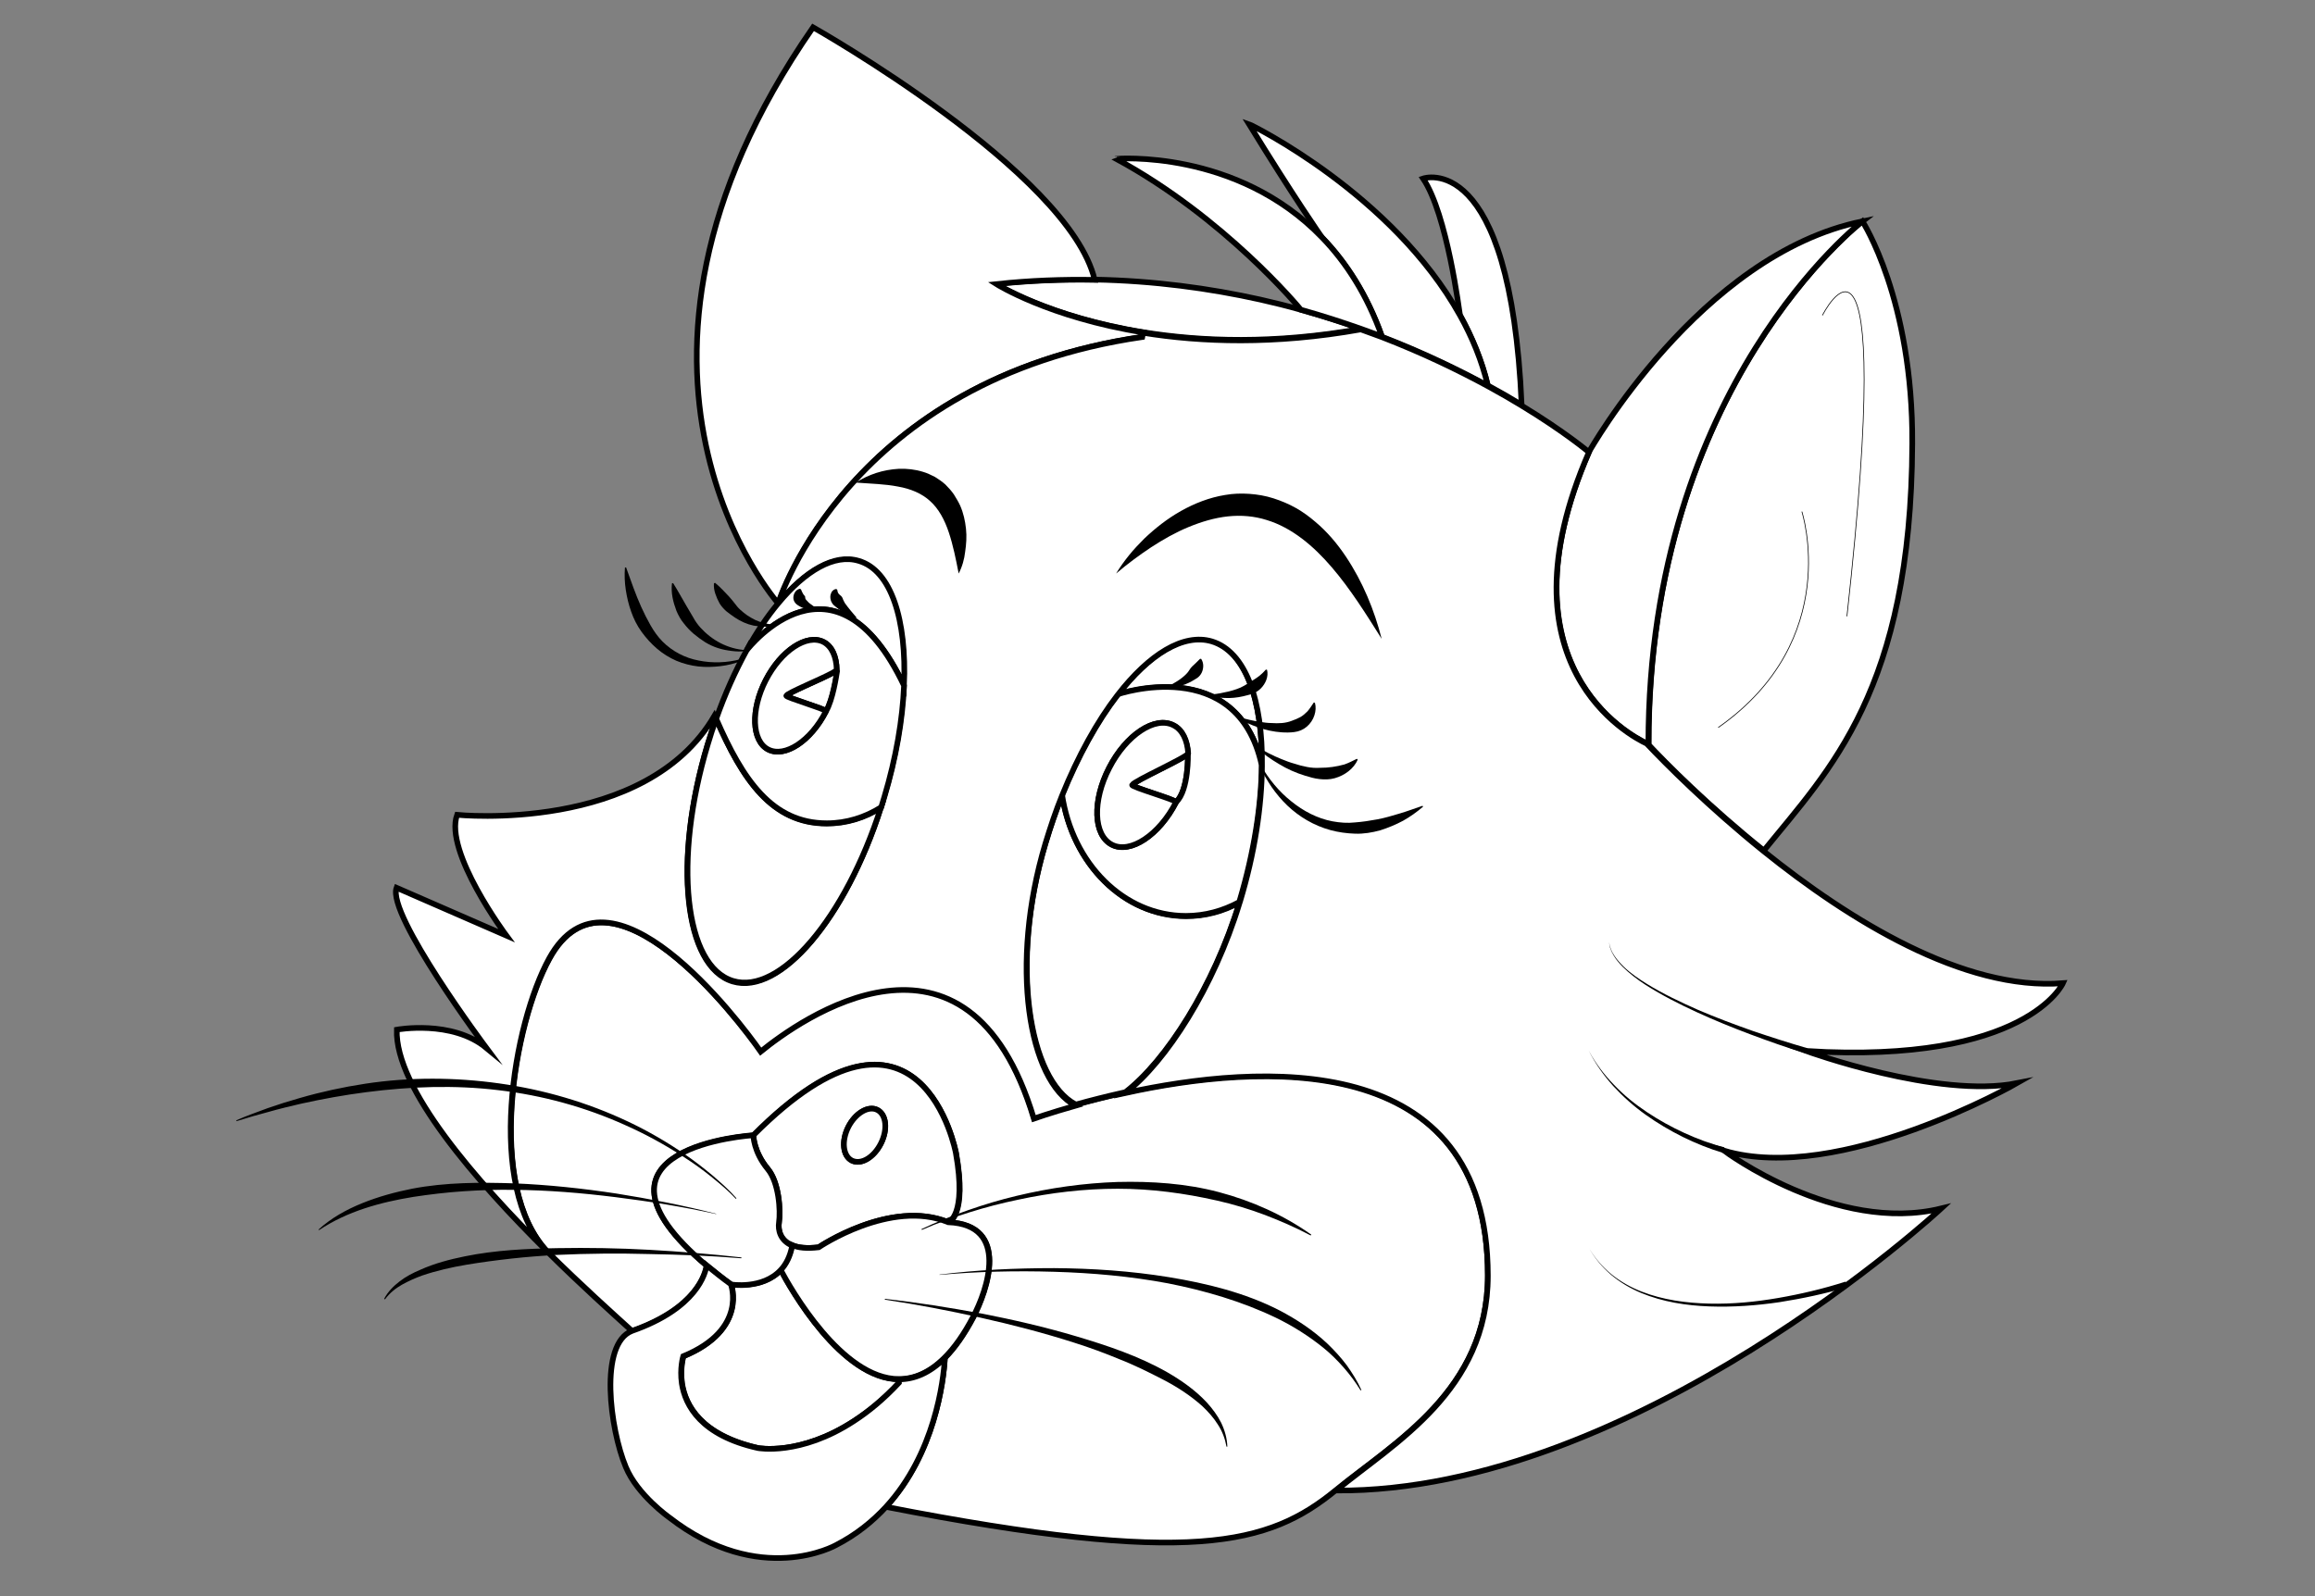 <?xml version="1.0" encoding="utf-8"?>
<!-- Generator: Adobe Illustrator 15.0.0, SVG Export Plug-In . SVG Version: 6.00 Build 0)  -->
<!DOCTYPE svg PUBLIC "-//W3C//DTD SVG 1.1//EN" "http://www.w3.org/Graphics/SVG/1.1/DTD/svg11.dtd">
<svg version="1.1" id="Layer_1" xmlns="http://www.w3.org/2000/svg" xmlns:xlink="http://www.w3.org/1999/xlink" x="0px" y="0px"
	 width="822px" height="567px" viewBox="0 0 822 567" enable-background="new 0 0 822 567" xml:space="preserve">
<rect x="0" y="0" width="822" height="567" fill="#808080" stroke="none"/>
<path fill="#FFFFFF" stroke="#000000" stroke-width="2" stroke-miterlimit="10" d="M319.3,489.9v1.199
	c-5.5,5.9-10.899,10.301-16,13.601c-19.2,12.5-34.1,9.6-34.1,9.6c-20.2-4.6-25.8-15.1-27-22.899c-0.8-5.5,0.5-9.7,0.5-9.7
	c23-9.5,16.9-25.601,16.9-25.601s11.2,1.9,17.7-5.1C280.7,457.6,298.9,489.9,319.3,489.9z"/>
<path fill="#FFFFFF" stroke="#000000" stroke-width="2" stroke-miterlimit="10" d="M661.3,78.6c0,0,18,27.7,17.7,79
	c-0.4,87.5-29.4,115.7-52.7,144.5c-19.6-15.699-34.8-31-41.5-38.2c0.4,0.2,0.601,0.2,0.601,0.2C585.3,136.9,661.3,78.6,661.3,78.6z"
	/>
<path fill="#FFFFFF" stroke="#000000" stroke-width="2" stroke-miterlimit="10" d="M661.3,78.6c0,0-76,58.3-76,185.6
	c0,0-0.2-0.1-0.6-0.2l0,0c-5.8-2.7-53.4-27.7-20.5-103.5C564.3,160.4,603.5,90.4,661.3,78.6z"/>
<path fill="#FFFFFF" stroke="#000000" stroke-width="2" stroke-miterlimit="10" d="M505.3,63.4c0,0,31-10.9,35,80.4
	c-3.6-2.2-7.6-4.5-12-6.9l0,0c-2.2-8.9-5.6-17.2-9.899-25C518.2,111,513.9,76.1,505.3,63.4z"/>
<path fill="#FFFFFF" stroke="#000000" stroke-width="2" stroke-miterlimit="10" d="M518.4,112c4.3,7.7,7.8,16.1,9.899,25
	c-10.5-5.7-23.1-11.8-37.6-17.4c-5.3-14.9-12.8-26.4-21.2-35.1l0,0c-0.6-0.9-10.3-14.8-26-40.4C444.4,44.4,494.5,69,518.4,112z"/>
<path fill="#FFFFFF" stroke="#000000" stroke-width="2" stroke-miterlimit="10" d="M483.3,116.8c-30.8,5.5-56.8,4.5-77.3,1.2
	c-33.6-5.4-52.3-17.2-52.3-17.2c12-1.2,23.7-1.7,34.899-1.5c21.101,0.4,40.9,3.1,58.9,7.1c4.9,1.1,9.7,2.3,14.3,3.6
	C469.3,112.1,476.5,114.4,483.3,116.8z"/>
<path fill="#FFFFFF" stroke="#000000" stroke-width="2" stroke-miterlimit="10" d="M469.5,84.4c8.4,8.7,15.9,20.2,21.2,35.1
	c-2.4-0.9-4.9-1.8-7.4-2.7c-6.8-2.4-13.899-4.7-21.399-6.8c-0.601-0.8-27.2-32.8-65.601-53.6C396.3,56.4,439.1,52.8,469.5,84.4
	L469.5,84.4z"/>
<path fill="#FFFFFF" stroke="#000000" stroke-width="2" stroke-miterlimit="10" d="M270.2,373.2c13.4-10.9,73.5-54.4,97,23.8
	c0,0,5.6-2,14.8-4.6c4.9-1.4,10.9-2.9,17.6-4.4c47-10.3,128.7-16.5,128.7,64.9c0,41-33.399,59.5-53.899,76.3
	c-23.9,19.6-51.5,27.1-159.801,6c17.301-18.9,20.4-44.5,20.9-52.9c3.4-3.399,6.8-8.2,10.1-14.399c4.9-9.5,13.301-32.801-8.8-33.7
	c0,0,6.7-2.101,2.7-24.601c0,0-12.3-66.3-71.9-6.3c0,0-66.8,4-16.6,46.2c-0.4,2.8-3.4,15.2-26.5,23.3c-6.7-6.1-18-16.2-30-28.1l0,0
	c-22.1-23.101-12.2-80.9,0.6-104.2C216.3,301.6,262.3,362.3,270.2,373.2z"/>
<path fill="#FFFFFF" stroke="#000000" stroke-width="2" stroke-miterlimit="10" d="M448.1,271.8c-8.8-39.7-51.199-25.1-51.199-25.1
	c11.199-14.6,23.399-22.2,33.5-19.1C442.1,231,448.3,248.3,448.1,271.8z"/>
<path fill="#FFFFFF" stroke="#000000" stroke-width="2" stroke-miterlimit="10" d="M421.8,267.6c0,0,0.4,13-4.2,17.3
	c0.4-0.7-16-5.4-15.699-6.101C402.6,277.4,421.4,269,421.8,267.6z"/>
<path fill="#FFFFFF" stroke="#000000" stroke-width="2" stroke-miterlimit="10" d="M377.2,282.3c3.5,24.5,21.899,43.101,44,43.101
	c6.8,0,13.1-1.7,18.899-4.9c-9.1,29.9-26.1,56.3-40.5,67.4c-6.699,1.5-12.6,3-17.6,4.399c-16.7-8.7-23.6-50-10.7-93.1
	C373,293.4,375,287.7,377.2,282.3z"/>
<path fill="#FFFFFF" stroke="#000000" stroke-width="2" stroke-miterlimit="10" d="M396.8,246.6c0,0,42.5-14.6,51.2,25.1
	c-0.1,14.3-2.7,30.899-7.8,48.1c-0.101,0.2-0.101,0.4-0.2,0.601c-5.7,3.1-12.1,4.899-18.9,4.899c-22.1,0-40.399-18.6-44-43.1
	C382.8,268.2,389.6,256,396.8,246.6z M394.8,300c6.601,3.4,16.8-3.4,22.8-15.1c4.601-4.3,4.2-17.3,4.2-17.3c-0.3-4.7-2-8.4-5.2-10
	c-6.6-3.4-16.8,3.4-22.8,15.1S388.2,296.6,394.8,300z"/>
<path fill="#FFFFFF" stroke="#000000" stroke-width="2" stroke-miterlimit="10" d="M417.6,284.9c-6,11.699-16.3,18.5-22.8,15.1
	c-6.6-3.4-7-15.6-0.899-27.3c6-11.7,16.3-18.5,22.8-15.1c3.2,1.6,4.899,5.3,5.2,10c-0.4,1.4-19.301,9.8-19.9,11.2
	C401.6,279.5,418,284.2,417.6,284.9z"/>
<path fill="#FFFFFF" stroke="#000000" stroke-width="2" stroke-miterlimit="10" d="M288.7,9.7c0,0,90.899,51.3,100,89.7
	c-11.3-0.2-22.9,0.2-34.9,1.5c0,0,18.601,11.8,52.3,17.2l-0.3,1.5c-103.9,15.1-128.9,93.3-129.4,94.8l0,0
	C276.4,214.4,203.6,132.4,288.7,9.7z"/>
<path fill="#FFFFFF" stroke="#000000" stroke-width="2" stroke-miterlimit="10" d="M195,340.4c-12.8,23.3-22.7,81.1-0.6,104.199
	c-25.3-25.1-54.2-58.199-53.5-78.899c0,0,19.6-3.601,31.8,6.5c0,0-35.4-47.4-31.9-56.9l39,17c0,0-22.2-29.8-17.5-42.899
	c0,0,66.9,6.8,91.4-35.2c0.2,0.4,0.4,0.9,0.5,1.3c-1,2.9-2,6-3,9.1c-12.3,41.2-8.3,78.8,9,84c16.8,5,39.9-22.3,52.5-61.6
	c0.399-1.2,0.8-2.4,1.1-3.6c4.2-14,6.5-27.6,7-39.6c1-23.4-4.6-41-16-44.4c-8.6-2.6-18.9,3.4-28.6,15.1
	c0.5-1.5,25.5-79.7,129.399-94.8l0.301-1.5c20.5,3.3,46.5,4.3,77.3-1.2c2.5,0.9,5,1.8,7.399,2.7c14.5,5.6,27.101,11.7,37.601,17.4
	l0,0c4.399,2.4,8.399,4.7,12,6.9l0,0c15.5,9.4,24,16.6,24,16.6c-33,75.8,14.7,100.8,20.5,103.5l0,0c6.7,7.1,21.899,22.4,41.5,38.2
	c30.3,24.4,71.1,49.7,106.3,46.9c0,0-12.8,28.8-91.1,24.1c0,0,46.699,17,74.8,11.4c0,0-63.101,36.1-104,24c0,0,39.7,29.7,77.1,20.5
	c0,0-108.7,100.8-214.899,100.2C494.9,512.5,528.3,494,528.3,453.1c0-81.399-81.7-75.199-128.7-64.899
	c14.4-11.101,31.4-37.5,40.5-67.4c0.101-0.2,0.101-0.399,0.2-0.6c5.2-17.2,7.7-33.8,7.8-48.1c0.301-23.5-5.899-40.7-17.8-44.3
	c-10.1-3-22.3,4.6-33.5,19.1c-7.2,9.3-14,21.6-19.7,35.7c-2.199,5.4-4.1,11.1-5.899,17c-12.9,43.101-6,84.4,10.7,93.101
	c-9.101,2.6-14.801,4.6-14.801,4.6c-23.5-78.2-83.6-34.7-97-23.8C262.3,362.3,216.3,301.6,195,340.4z"/>
<path fill="#FFFFFF" stroke="#000000" stroke-width="2" stroke-miterlimit="10" d="M267.5,403.2c59.6-59.9,71.9,6.3,71.9,6.3
	c4,22.5-2.7,24.6-2.7,24.6c-20.5-8.399-46,8.9-46,8.9c-4.2,0.5-7.2,0.2-9.4-0.7c-4.4-1.8-5.1-5.6-4.7-8.2c0.6-4.199,0.1-14.1-4-19
	C267.5,409,267.5,403.2,267.5,403.2z M312.8,406.1c2.5-5,1.9-10.3-1.3-11.899c-3.2-1.601-7.8,1.1-10.3,6.1s-1.9,10.3,1.3,11.9
	C305.7,413.8,310.3,411,312.8,406.1z"/>
<path fill="#FFFFFF" stroke="#000000" stroke-width="2" stroke-miterlimit="10" d="M290.7,443c0,0,25.5-17.3,46-8.9
	c22.1,0.9,13.8,24.301,8.8,33.7c-3.3,6.3-6.7,11-10.1,14.4c-5.4,5.399-10.9,7.6-16.2,7.6c-20.4,0-38.6-32.3-42.1-38.899
	c1.9-2,3.4-4.9,4.1-8.7C283.5,443.2,286.5,443.5,290.7,443z"/>
<path fill="#FFFFFF" stroke="#000000" stroke-width="2" stroke-miterlimit="10" d="M311.5,394.2c3.2,1.6,3.8,6.899,1.3,11.899
	s-7,7.7-10.3,6.101c-3.2-1.601-3.8-6.9-1.3-11.9C303.7,395.4,308.3,392.6,311.5,394.2z"/>
<path fill="#FFFFFF" stroke="#000000" stroke-width="2" stroke-miterlimit="10" d="M321,243.5c-24.6-51.7-54.8-13.9-55.9-12.5
	c3.5-6.4,7.3-12,11.2-16.7l0,0c9.7-11.7,20-17.7,28.6-15.1C316.4,202.5,322,220.1,321,243.5z"/>
<path fill="#FFFFFF" stroke="#000000" stroke-width="2" stroke-miterlimit="10" d="M295.7,239l1.5,0.1c-0.1,0.6-1.4,9.5-3.8,13.5
	c0-0.7-14.4-4.9-14.1-5.5C279.7,246.1,291.4,241.3,295.7,239z"/>
<path fill="#FFFFFF" stroke="#000000" stroke-width="2" stroke-miterlimit="10" d="M293.5,292.5c7,0,13.6-2,19.3-5.7
	C300.2,326.1,277,353.4,260.3,348.4c-17.3-5.2-21.4-42.801-9-84c0.9-3.1,1.9-6.1,3-9.1C263.7,277,274.1,292.5,293.5,292.5z"/>
<path fill="#FFFFFF" stroke="#000000" stroke-width="2" stroke-miterlimit="10" d="M272.8,266.2c5.9,3,15.1-3,20.5-13.6l0,0
	c2.4-4,3.7-12.9,3.8-13.5l-1.5-0.1c0.9-0.5,1.4-0.9,1.5-1.1c-0.1-4.7-1.6-8.4-4.7-9.9c-5.9-3-15.1,3-20.5,13.6
	C266.5,252.1,266.9,263.2,272.8,266.2z M265.1,231c1.1-1.5,31.3-39.2,55.9,12.5c-0.5,12-2.8,25.6-7,39.6c-0.4,1.2-0.7,2.4-1.1,3.6
	c-5.7,3.6-12.3,5.7-19.3,5.7c-19.5,0-29.9-15.5-39.3-37.101C257.4,246.5,261.1,238.3,265.1,231C265.1,231.1,265.1,231,265.1,231z"/>
<path fill="#FFFFFF" stroke="#000000" stroke-width="2" stroke-miterlimit="10" d="M293.3,252.6c-5.4,10.6-14.6,16.6-20.5,13.6
	c-5.9-3-6.3-14.1-0.9-24.6s14.6-16.6,20.5-13.6c3,1.6,4.6,5.3,4.7,9.9c-0.1,0.2-0.6,0.6-1.5,1.1c-4.2,2.3-16,7.1-16.4,8.1
	C279,247.7,293.4,251.9,293.3,252.6C293.4,252.6,293.3,252.6,293.3,252.6z"/>
<path fill="#FFFFFF" stroke="#000000" stroke-width="2" stroke-miterlimit="10" d="M267.5,403.2c0,0,0,5.8,5.1,12
	c4,4.8,4.6,14.8,4,19c-0.4,2.6,0.4,6.399,4.7,8.2c-0.7,3.8-2.2,6.699-4.1,8.699c-6.5,7-17.7,5.101-17.7,5.101
	c-3.2-2.3-6-4.601-8.6-6.7C200.8,407.2,267.5,403.2,267.5,403.2z"/>
<path fill="#FFFFFF" stroke="#000000" stroke-width="2" stroke-miterlimit="10" d="M335.5,482.3c-0.5,8.4-3.6,34-20.9,52.9
	c-4.8,5.2-10.6,9.899-17.8,13.6c0,0-26.9,15.2-59.1-9.8c0,0-11.4-8-15.5-18c-5.6-13.4-9.6-43.7,2.2-48.3
	c23.1-8.101,26.1-20.5,26.5-23.3c2.6,2.1,5.4,4.399,8.6,6.699c0,0,6.2,16.101-16.9,25.601c0,0-1.3,4.2-0.5,9.7
	c1.2,7.8,6.8,18.399,27,22.899c0,0,15,2.9,34.1-9.6c5.1-3.3,10.5-7.7,16-13.601V489.9C324.6,489.9,330.1,487.7,335.5,482.3z"/>
<g>
	<path d="M263.3,234.7c-2.4,1-5,1.6-7.5,1.9c-2.6,0.3-5.2,0.4-7.9,0.1c-2.6-0.3-5.3-1-7.7-2c-2.5-1.1-4.8-2.5-6.9-4.3
		c-2.1-1.8-3.9-3.8-5.5-6c-1.6-2.2-2.8-4.6-3.7-7.2c-0.9-2.5-1.5-5.1-1.9-7.7c-0.4-2.6-0.5-5.2-0.3-7.9l0.4-0.1
		c0.9,2.4,1.8,4.9,2.6,7.2c0.9,2.4,1.8,4.7,2.8,6.9c1,2.2,2.1,4.4,3.3,6.5s2.6,4.1,4.3,5.8c3.4,3.4,7.9,5.8,12.8,6.7
		c4.9,1,10.1,0.8,15-0.5L263.3,234.7z"/>
</g>
<g>
	<path d="M264.7,231.2c-1.6,0.3-3.3,0.2-4.9,0c-1.6-0.2-3.3-0.5-4.8-1c-1.6-0.5-3.1-1.2-4.6-2.1c-1.4-0.9-2.8-1.9-4.1-3
		c-1.3-1.1-2.5-2.4-3.5-3.7c-1.1-1.3-1.9-2.8-2.6-4.4c-0.6-1.6-1.1-3.2-1.4-4.8c-0.3-1.6-0.4-3.3-0.2-5l0.4-0.1
		c0.9,1.4,1.7,2.8,2.5,4.2l2.3,4l2.3,3.9c0.7,1.3,1.6,2.6,2.6,3.7c2,2.2,4.4,4.1,7.1,5.5c2.7,1.4,5.8,2.3,8.9,2.5V231.2z"/>
</g>
<g>
	<path d="M274.7,222.3c-2.3,0.5-4.7,0.3-7.1-0.1c-2.4-0.5-4.6-1.5-6.7-2.9c-1-0.7-2-1.4-3-2.2c-0.9-0.8-1.8-1.8-2.4-2.8
		c-0.6-1.1-1.1-2.2-1.5-3.4c-0.4-1.2-0.6-2.4-0.5-3.7l0.4-0.2c1,0.8,1.8,1.6,2.6,2.4c0.8,0.8,1.5,1.6,2.3,2.4c0.7,0.8,1.4,1.6,2,2.4
		c0.6,0.8,1.3,1.7,2.1,2.4c0.8,0.7,1.6,1.4,2.5,2s1.8,1.1,2.8,1.6c2,0.9,4.2,1.5,6.4,1.6L274.7,222.3z"/>
</g>
<g>
	<path d="M447.7,271.8c2.8,4.9,6.399,9.3,10.8,12.8c4.3,3.5,9.3,6.101,14.6,7.101c2.7,0.5,5.4,0.7,8,0.399
		c2.7-0.199,5.301-0.6,8-1.1c2.7-0.5,5.301-1.3,8-2.1c2.7-0.801,5.301-1.801,8-2.7l0.2,0.3c-2.2,1.9-4.6,3.6-7.1,5
		c-2.601,1.4-5.3,2.5-8.101,3.4c-2.899,0.799-5.899,1.299-8.899,1.199s-6-0.5-8.9-1.3c-5.8-1.6-11-4.7-15.2-8.7
		c-2.1-2-4-4.3-5.6-6.6c-1.6-2.4-3.1-4.9-4.2-7.5L447.7,271.8z"/>
</g>
<g>
	<path d="M446.3,265.2c2.8,1.7,5.7,3.2,8.7,4.4c1.5,0.6,3,1.2,4.5,1.6c1.5,0.5,3,0.9,4.6,1.2c1.5,0.3,3.101,0.4,4.601,0.3
		c1.5,0,3-0.1,4.399-0.3c1.4-0.2,2.9-0.5,4.301-0.9c1.399-0.5,2.8-1.2,4.399-2l0.3,0.3c-1.399,3.2-4.6,5.6-8.199,6.6
		c-1.801,0.5-3.601,0.5-5.4,0.3c-1.8-0.2-3.5-0.7-5.1-1.2c-3.301-1-6.4-2.4-9.2-4.1c-2.9-1.7-5.601-3.6-8-5.8L446.3,265.2z"/>
</g>
<g>
	<path d="M439.7,254.6c2.6,0.8,5.2,1.4,7.8,1.8c1.3,0.2,2.6,0.4,3.9,0.4c1.3,0.1,2.6,0.1,3.8,0c1.2-0.1,2.5-0.4,3.5-0.8
		c1.1-0.4,2.1-0.8,3-1.3c0.899-0.5,1.7-1.2,2.5-2c0.8-0.9,1.5-2,2.3-3.2l0.4,0.1c0.399,1.4,0.3,3-0.2,4.5s-1.4,2.9-2.7,4
		s-2.8,1.7-4.4,1.9c-1.5,0.2-3,0.2-4.5,0.1c-2.899-0.2-5.6-0.8-8.199-1.7c-2.601-0.9-5.101-2-7.5-3.4L439.7,254.6z"/>
</g>
<g>
	<path d="M290.5,216.7c-1,0.1-2.1,0.1-3.1-0.1c-1-0.2-2.1-0.5-3.2-1.1c-0.5-0.3-1.1-0.6-1.6-1.1s-0.9-1.3-0.9-2
		c0-0.8,0.2-1.5,0.6-2.1c0.4-0.6,0.9-1,1.7-1.2l0.4,0.2c0.3,0.7,0.5,1.2,0.7,1.5c0.2,0.4,0.4,0.6,0.6,0.8c0.2,0.2,0.2,0.3,0.2,0.6
		c0,0.3,0.1,0.6,0.4,0.9c0.5,0.6,1.1,1.2,1.9,1.7c0.7,0.6,1.6,1,2.4,1.5L290.5,216.7z"/>
</g>
<g>
	<path d="M303.9,219.5c-1.1-0.4-2.2-0.8-3.3-1.4c-1.1-0.5-2.1-1.2-3-1.9c-0.5-0.4-1-0.8-1.5-1.2c-0.5-0.5-0.9-1.1-1.1-1.8
		c-0.2-0.7-0.3-1.7,0.1-2.5c0.3-0.9,1.1-1.5,1.9-1.5l0.3,0.3c0.1,0.8,0.3,1.2,0.6,1.5c0.3,0.3,0.5,0.5,0.8,0.7
		c0.2,0.3,0.5,0.6,0.6,1.1c0.2,0.4,0.4,0.9,0.7,1.4c0.6,0.9,1.3,1.7,2,2.6c0.7,0.9,1.5,1.7,2.2,2.6L303.9,219.5z"/>
</g>
<g>
	<path d="M428.7,246.8c2.1-0.2,4.1-0.4,6.1-0.9c1-0.2,2-0.4,2.9-0.7c1-0.3,1.899-0.6,2.8-1c0.9-0.4,1.7-0.9,2.5-1.4s1.5-1,2.2-1.4
		c1.5-0.9,2.8-1.9,4.3-3.6l0.4,0.1c0.6,2.3-0.5,4.9-2.2,6.6c-0.9,0.9-1.9,1.5-3,1.9c-1.101,0.4-2.2,0.6-3.3,0.9
		c-2.2,0.5-4.301,0.7-6.4,0.6s-4.2-0.2-6.3-0.7V246.8z"/>
</g>
<g>
	<path d="M414.7,243.8c1.2-0.6,2.399-1.3,3.5-2c1.1-0.7,2.1-1.5,3-2.4c0.399-0.4,0.8-0.9,1.1-1.4s0.601-0.9,1-1.3
		c0.8-0.7,1.601-1.5,2.8-2.7h0.4c1,1.5,0.9,3.4,0.2,4.9c-0.4,0.8-0.9,1.4-1.601,1.9c-0.699,0.5-1.399,0.8-2,1.2
		c-1.3,0.7-2.699,1.3-4.1,1.6c-1.4,0.3-2.8,0.6-4.2,0.6L414.7,243.8z"/>
</g>
<g>
	<path d="M261.3,425.8c-2.7-2.899-5.7-5.399-8.8-7.899s-6.3-4.801-9.6-6.9c-6.6-4.3-13.5-8.1-20.7-11.3
		c-14.3-6.5-29.7-10.7-45.2-12.5c-15.6-1.9-31.4-1.3-46.9,0.7c-7.8,1-15.5,2.399-23.2,4.1c-3.8,0.9-7.7,1.8-11.5,2.9
		c-3.8,1-7.6,2.1-11.4,3.3l-0.1-0.3c3.6-1.601,7.4-2.9,11.1-4.301c3.7-1.3,7.5-2.5,11.4-3.6c7.6-2.2,15.4-3.9,23.3-5.1
		c15.8-2.4,31.9-2.301,47.6-0.101c15.8,2.2,31.2,6.7,45.6,13.5c7.2,3.4,14.1,7.4,20.6,11.9c3.3,2.3,6.4,4.7,9.4,7.2
		c3,2.6,6,5.199,8.6,8.199L261.3,425.8z"/>
</g>
<g>
	<path d="M254.3,431.2c-11.8-2.601-23.7-4.5-35.7-6s-24-2.5-36-2.601c-6-0.1-12,0.101-18,0.5c-6,0.4-11.9,1.101-17.8,2
		c-11.7,1.9-23.5,5.101-33.5,11.801l-0.2-0.2c4.5-4.101,9.9-7.101,15.6-9.4c5.7-2.3,11.6-3.899,17.6-5.1c12-2.3,24.3-2.3,36.4-1.9
		c12.1,0.5,24.2,1.8,36.1,3.601c11.9,1.899,23.8,4.199,35.5,7.199V431.2z"/>
</g>
<g>
	<path d="M263.2,446.9c-10.9-0.9-21.8-1.301-32.7-1.5c-10.9-0.301-21.8-0.2-32.6,0.3c-5.4,0.3-10.8,0.7-16.2,1.3
		c-5.4,0.6-10.7,1.3-16.1,2.2c-5.3,0.899-10.6,2.1-15.6,3.8c-2.5,0.9-5,2-7.3,3.3c-2.3,1.3-4.4,3-6,5.2l-0.3-0.2
		c1.3-2.5,3.3-4.5,5.5-6.2c2.2-1.699,4.7-3,7.3-4.1c5.1-2.3,10.5-3.7,15.9-4.8c10.8-2.2,21.8-2.7,32.8-2.9
		c10.9-0.2,21.9,0,32.8,0.601c10.9,0.6,21.8,1.5,32.6,2.699L263.2,446.9z"/>
</g>
<g>
	<path d="M327.1,436.6c5.4-2.6,11-4.8,16.7-6.8s11.4-3.7,17.3-5.1c11.7-2.8,23.7-4.5,35.7-4.9c12-0.3,24.3,0.5,36,3.601
		c11.7,3.1,22.9,8.1,32.8,15.1l-0.199,0.3c-5.301-2.8-10.801-5.2-16.301-7.3c-5.6-2.1-11.199-3.8-17-5.1
		c-11.5-2.601-23.3-4.2-35.199-4.2c-11.9,0-23.801,1.399-35.4,3.899c-5.8,1.2-11.6,2.7-17.3,4.5c-5.7,1.801-11.4,3.801-16.8,6.2
		L327.1,436.6z"/>
</g>
<g>
	<path d="M333.6,452.7c13.5-1.7,27.101-2.3,40.7-2.3c13.601,0.1,27.2,1,40.7,3.199c13.4,2.2,27,5.5,39.3,11.801
		c6.101,3.199,11.9,7,17,11.8c2.5,2.399,4.8,4.899,6.9,7.7c2,2.8,3.8,5.699,5.2,8.8l-0.301,0.1c-1.8-2.899-3.8-5.6-6-8.1
		c-2.199-2.5-4.6-4.9-7.199-7c-5.2-4.2-10.9-7.8-16.9-10.7c-12.1-5.8-25.1-9.6-38.3-12.2c-13.3-2.5-26.8-3.7-40.4-4.1
		c-13.5-0.4-27.1-0.101-40.7,1.1V452.7z"/>
</g>
<g>
	<path d="M314.2,461.3c11.5,1.3,22.899,3.101,34.2,5.2c11.3,2.2,22.6,4.8,33.699,8.1c11.101,3.301,22.2,7,32.4,12.801
		c5,2.899,9.9,6.3,14,10.699c2,2.2,3.8,4.601,5.1,7.2c1.301,2.7,2.101,5.601,2.2,8.5h-0.3c-0.5-2.8-1.5-5.5-3.1-7.899
		c-1.5-2.4-3.4-4.5-5.4-6.4c-4.2-3.8-9-6.9-14-9.5c-2.5-1.3-5.1-2.6-7.6-3.8c-2.601-1.2-5.2-2.4-7.801-3.4
		c-5.3-2.2-10.699-4.2-16.1-5.899c-10.9-3.5-22.1-6.4-33.3-8.9s-22.601-4.7-34-6.4V461.3z"/>
</g>
<g>
	<path d="M340.4,203.7c-1-5.2-2-10.1-3.5-14.6s-3.601-8.4-6.601-11.1c-2.899-2.7-6.899-4.4-11.5-5.2c-4.6-0.9-9.6-1-14.9-1.4
		c4.5-2.9,9.7-4.6,15.3-4.9c2.8-0.1,5.7,0.2,8.6,1.1c1.4,0.4,2.8,1.1,4.2,1.8c1.3,0.8,2.6,1.7,3.7,2.7c1.1,1.1,2.1,2.2,3,3.5
		c0.8,1.3,1.6,2.6,2.2,3.9c1.199,2.7,1.8,5.5,2.1,8.3c0.3,2.8,0.1,5.5-0.3,8.2C342.4,198.6,341.7,201.2,340.4,203.7z"/>
</g>
<g>
	<path d="M396.3,203.7c1.4-2.3,2.9-4.4,4.601-6.5c1.699-2.1,3.5-4,5.399-5.9c3.9-3.7,8.2-7.1,13-9.8s10.101-4.8,15.7-5.7
		c2.8-0.5,5.7-0.6,8.6-0.4c2.9,0.2,5.801,0.7,8.601,1.6s5.399,2,7.899,3.4s4.801,3.1,6.9,4.9c4.3,3.6,7.9,7.9,10.9,12.4
		c6,9,10.1,19,12.699,29.2c-5.6-8.9-11.1-17.7-17.699-25.4c-6.5-7.6-14.2-14.1-23.101-16.8c-4.399-1.4-9.1-1.8-13.8-1.3
		s-9.4,1.9-14,3.8c-4.6,1.9-9,4.4-13.3,7.2C404.5,197.2,400.3,200.3,396.3,203.7z"/>
</g>
<path fill="none" stroke="#000000" stroke-width="0.25" stroke-miterlimit="10" d="M647.1,112c0,0,26.4-52.8,8.7,106.9"/>
<path fill="none" stroke="#000000" stroke-width="0.25" stroke-miterlimit="10" d="M639.8,181.7c0,0,14.8,45.5-29.7,76.7"/>
<g>
	<path d="M641.1,374.1c-6.6-2-13.1-4.3-19.5-6.699c-6.399-2.4-12.8-5-19.1-7.9s-12.4-6-18.2-9.7c-2.899-1.899-5.7-4-8.1-6.399
		c-1.2-1.2-2.3-2.5-3.2-4s-1.6-3.101-1.6-4.801c0.1,1.7,0.8,3.301,1.8,4.801c0.899,1.399,2.1,2.699,3.3,3.899
		c2.5,2.4,5.3,4.3,8.2,6.101c5.8,3.6,12,6.5,18.3,9.3c6.3,2.7,12.7,5.1,19.2,7.399c6.5,2.2,13,4.301,19.6,6.2L641.1,374.1z"/>
</g>
<g>
	<path d="M611.9,409.5c-5-1.5-9.7-3.4-14.4-5.7c-4.6-2.3-9-4.899-13.2-7.899s-8-6.4-11.5-10.2c-3.399-3.8-6.399-8-8.7-12.601
		c2.4,4.5,5.5,8.601,9,12.2c3.5,3.7,7.5,6.9,11.7,9.7s8.7,5.3,13.3,7.4c4.601,2.1,9.4,3.899,14.2,5.1L611.9,409.5z"/>
</g>
<g>
	<path d="M656.1,457.1c-8,2.4-16.1,4.101-24.3,5.4c-8.2,1.2-16.5,1.8-24.8,1.5s-16.6-1.6-24.3-4.8c-3.8-1.601-7.4-3.7-10.601-6.4
		c-3.199-2.7-5.8-5.899-7.899-9.5c2.1,3.5,4.8,6.7,8,9.3c3.2,2.601,6.8,4.601,10.6,6.101c7.7,3,15.9,4.1,24.101,4.3
		c8.199,0.2,16.399-0.6,24.5-2c8.1-1.4,16.1-3.3,23.899-5.8L656.1,457.1z"/>
</g>
</svg>
